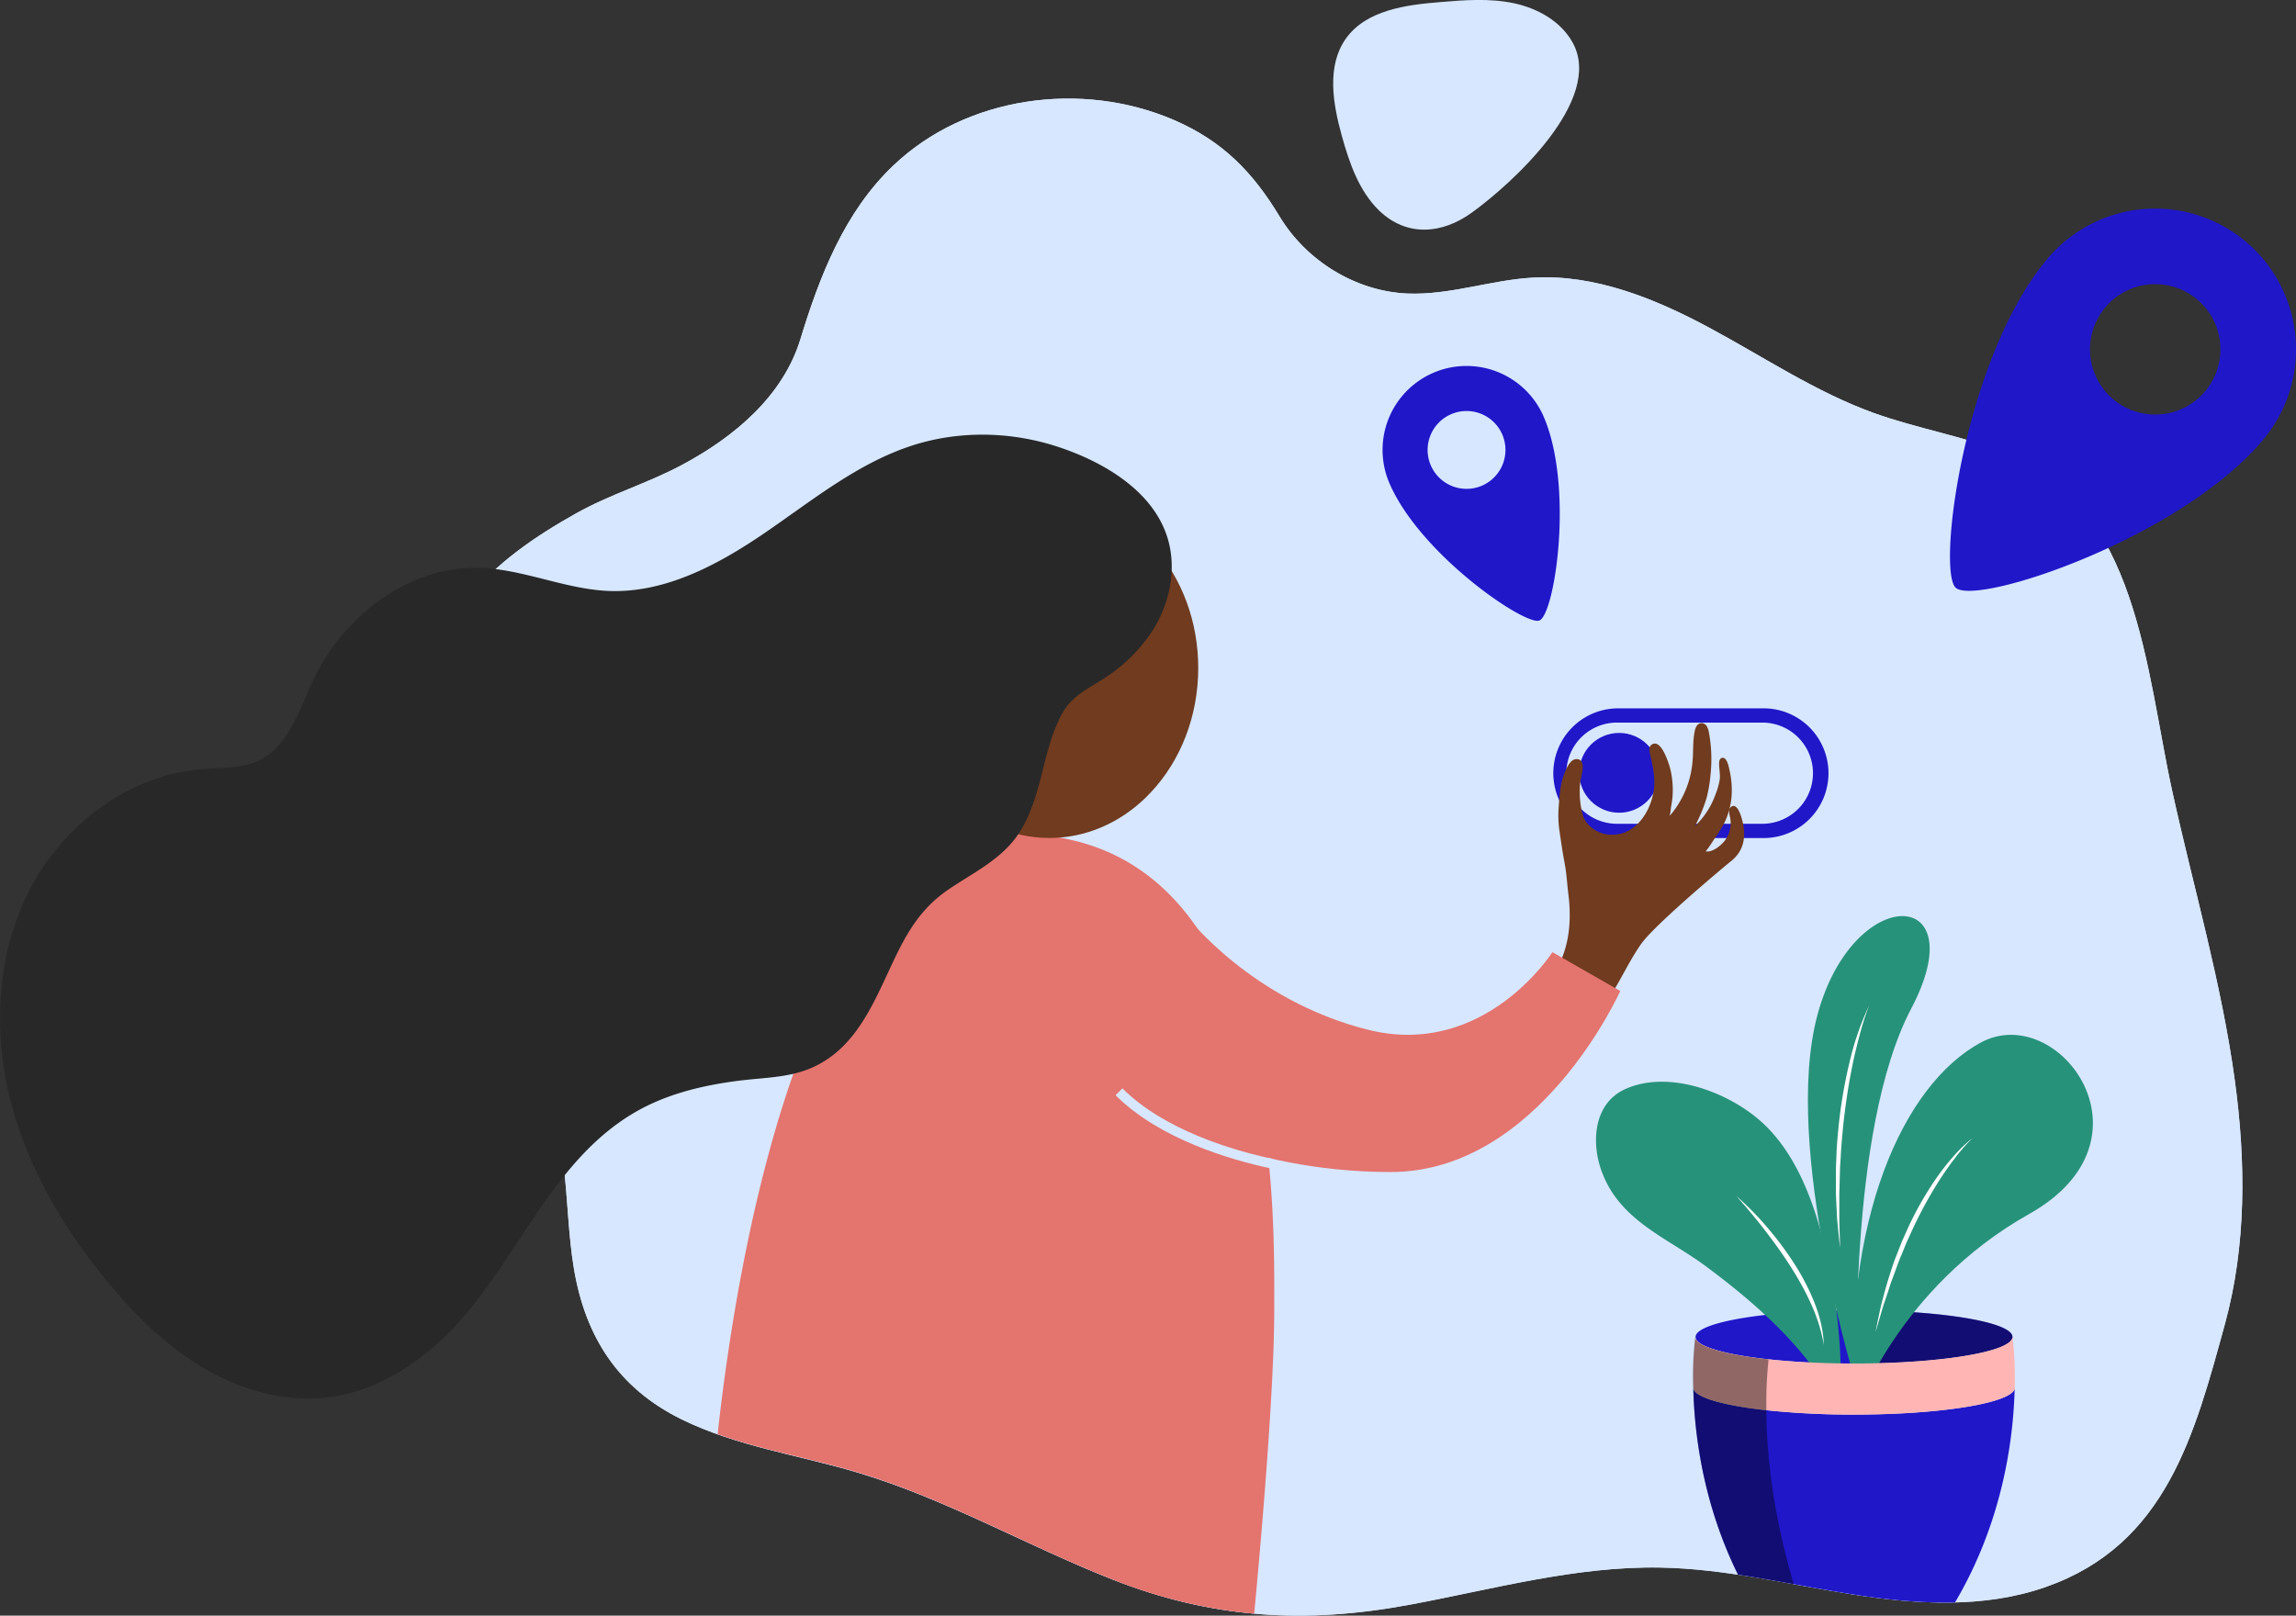<svg xmlns="http://www.w3.org/2000/svg" viewBox="0 0 981.38 690.73"><rect x="0" y="0" width="981.38" height="690.73" fill="#333333" stroke="none"/><g id="Final_Version" data-name="Final Version"><path d="M475.55,675.28C518.18,692.06,558,694.4,602.94,686c35.44-6.62,70.72-16.48,106.77-15.82,27.74.5,54.93,7.22,82.33,11.5s56.12,6,82.3-3.17C926,660.45,938.07,613.11,951,566.06c9.23-33.71,8.94-69.42,4.27-103.83-5.67-41.81-17.64-82.47-26.72-123.67-11.44-51.85-14.45-122.87-71.37-145-18.28-7.12-37.85-10.38-56.3-17-24.85-9-47-23.94-70.3-36.46s-48.89-22.89-75.28-21.41c-18.1,1-35.74,7.59-53.85,6.8-22.09-1-43.08-14-54.47-32.87s-24.33-32.36-45.39-41.39c-39.21-16.82-88.49-10.28-119.76,19.54C361,90.55,350.35,118,342.12,145c-7.46,24.42-28.34,41.9-50.77,53.85-14.88,7.92-30.43,12.4-45.17,20.67-17.44,9.78-34.3,21.21-46.78,37.08-15.42,19.61-22.92,44.33-27,69-5.26,32-4.2,67.82,16.39,92.87,11.33,13.77,27.61,23,37.92,37.56,17.81,25.09,13.75,57.62,18.61,86.42,4.91,29.09,18.85,51,46,64.36,23.62,11.6,50.23,15.24,75.44,22.81C404.31,640.84,439.25,661,475.55,675.28Z" style="fill:#d7e7ff"/><path d="M475.55,675.28C518.18,692.06,558,694.4,602.94,686c35.44-6.62,70.72-16.48,106.77-15.82,27.74.5,54.93,7.22,82.33,11.5s56.12,6,82.3-3.17C926,660.45,938.07,613.11,951,566.06c9.23-33.71,8.94-69.42,4.27-103.83-5.67-41.81-17.64-82.47-26.72-123.67-11.44-51.85-14.45-122.87-71.37-145-18.28-7.12-37.85-10.38-56.3-17-24.85-9-47-23.94-70.3-36.46s-48.89-22.89-75.28-21.41c-18.1,1-35.74,7.59-53.85,6.8-22.09-1-43.08-14-54.47-32.87s-24.33-32.36-45.39-41.39c-39.21-16.82-88.49-10.28-119.76,19.54C361,90.55,350.35,118,342.12,145c-7.46,24.42-28.34,41.9-50.77,53.85-14.88,7.92-30.43,12.4-45.17,20.67-17.44,9.78-34.3,21.21-46.78,37.08-15.42,19.61-22.92,44.33-27,69-5.26,32-4.2,67.82,16.39,92.87,11.33,13.77,27.61,23,37.92,37.56,17.81,25.09,13.75,57.62,18.61,86.42,4.91,29.09,18.85,51,46,64.36,23.62,11.6,50.23,15.24,75.44,22.81C404.31,640.84,439.25,661,475.55,675.28Z" style="fill:#d7e7ff"/><path d="M753.29,358.29H691.14a27.73,27.73,0,0,1,0-55.45h62.15a27.73,27.73,0,1,1,0,55.45Zm-62.15-49.36a21.63,21.63,0,0,0,0,43.26h62.15a21.63,21.63,0,0,0,0-43.26Z" style="fill:#2017c9"/><circle cx="692.06" cy="330.41" r="17.06" style="fill:#2017c9"/><path d="M741.48,344.67a1.5,1.5,0,0,0-.55-.11,2.08,2.08,0,0,0-1.82,1.94,9.11,9.11,0,0,0,.38,2.87,12.57,12.57,0,0,1-2.17,9.9c-1.62,2.18-5.54,5.39-8.33,4.67.35.09,3.8-5.32,4.22-5.93a49.38,49.38,0,0,0,3.95-6.44,32.16,32.16,0,0,0,3-15.86,36.73,36.73,0,0,0-.76-5.72c-.37-1.71-.71-3.87-1.78-5.3A1.63,1.63,0,0,0,736,324a1.6,1.6,0,0,0-1,1,4.33,4.33,0,0,0-.21,1.47c0,2.26.57,4.72.26,6.92a32.31,32.31,0,0,1-1.84,6.38,34.61,34.61,0,0,1-8.74,13.4,66.56,66.56,0,0,0,5.05-12.27,63.86,63.86,0,0,0,1.66-10.19,61.85,61.85,0,0,0-.74-17.55,7.54,7.54,0,0,0-.9-2.67,2.75,2.75,0,0,0-2.33-1.36,2.66,2.66,0,0,0-2,1.25,6.55,6.55,0,0,0-.84,2.27c-.85,4-.56,8.15-.87,12.22a40.93,40.93,0,0,1-8.52,22.37,12.27,12.27,0,0,1-1.53,1.68c.55-.47.68-3.14.81-3.88.25-1.34.45-2.68.59-4a38,38,0,0,0-.11-7.69,32.25,32.25,0,0,0-2.09-8.54c-.78-2-3.44-8.88-6.8-6.37a2.38,2.38,0,0,0-.85,1.76,7.53,7.53,0,0,0,.24,2c1.18,5.33,2.45,10.36,1.61,15.86-1.51,9.78-8.58,20-19.62,18.69-4.8-.58-9.48-3.87-10.76-8.59a37,37,0,0,1-1-13.89c.27-2.35,2.62-8.59-.78-9.64a3.24,3.24,0,0,0-2.9.74,8.47,8.47,0,0,0-1.85,2.5c-3,5.47-3.32,11.59-3.75,17.79a43.29,43.29,0,0,0,.34,9.31c.66,4.54,1.32,9.3,2.21,13.88s1.07,9,1.65,13.62c1.07,8.6.75,17.51-2.2,25.66-5.16,14.18-17.07,23.38-29,31.68-13.06,9.09-28.73,15.48-44.88,14.93C576.37,454.08,548,433.2,548,433.2l-8.58,56.63s27,7.16,42.58,8.49c24.87,2.11,49.75-11.94,67.79-27.91,14-12.41,26.56-27.34,37.21-42.65,5.34-7.69,9.06-16.56,14.54-24.28s32-30.15,38.57-35.48c4.59-3.76,6-8.76,5.16-14.52C745,351.75,743.73,345.58,741.48,344.67Z" style="fill:#703b1e"/><path d="M544.64,560.52c0,34.86-6,102.33-8.56,129.37a215.94,215.94,0,0,1-60.53-14.61C447,664,419.24,649.14,390.44,637.82c-7.78-3.06-15.63-5.86-23.61-8.25-19.87-6-40.61-9.5-60.09-16.41,7.76-71,35.81-248.93,122.41-256.28,1.84-.17,3.7-.25,5.6-.25,36.59,0,61,16.64,77.28,40.65l0,0C530.72,424.82,538.71,462,542.12,495,545,522.44,544.64,546.93,544.64,560.52Z" style="fill:#e4746e"/><path d="M489.35,474.82s41.47,26.26,105.06,26.26,98.14-77.41,98.14-77.41l-29-16.59s-29,45.62-78.79,33.18-77.41-48.38-77.41-48.38Z" style="fill:#e4746e"/><path d="M542.72,499.44c-16.52-3.56-47.05-12.35-65.9-31.2l2.94-2.93c18.09,18.09,47.76,26.61,63.84,30.08Z" style="fill:#d7e7ff"/><path d="M512.16,285.58c0,20.91-7.72,39.78-20.1,53-.81.88-1.65,1.75-2.51,2.58-11.07,10.66-25.37,17.1-41,17.1-35.13,0-63.59-32.56-63.59-72.71s28.46-72.71,63.59-72.71S512.16,245.42,512.16,285.58Z" style="fill:#703b1e"/><path d="M815.12,582.31c-7.09.42-14.72.65-22.67.65s-15.59-.23-22.68-.65c7.1-.42,14.73-.65,22.68-.65S808,581.89,815.12,582.31Z" style="opacity:0.43"/><path d="M861.19,593.22a1.84,1.84,0,0,1-.06.47c0-.28,0-.56,0-.84A1.55,1.55,0,0,1,861.19,593.22Z" style="opacity:0.43"/><g id="Plant_vase" data-name="Plant vase"><path d="M860.19,571.58c0,4.95-18.81,9.16-45.07,10.73-4.91.29-10.09.49-15.45.59q-3.55.06-7.22.06c-8,0-15.59-.23-22.68-.65l-1.94-.12-1.26-.09c-3.75-.26-7.33-.58-10.71-.94L754.4,581c-1-.12-2-.23-2.92-.36l-1.22-.15c-3.21-.43-6.19-.92-8.89-1.43l-.83-.17-.81-.16-.8-.17c-1.58-.34-3-.7-4.37-1.07l-.5-.14c-.61-.17-1.19-.35-1.74-.53l-.48-.15q-1.35-.45-2.46-.93l-.85-.38-.06,0-.42-.21-.39-.21-.31-.17a7.71,7.71,0,0,1-1.92-1.49,1.09,1.09,0,0,1-.13-.17,2.55,2.55,0,0,1-.57-1.17.71.71,0,0,1,0-.15,1.1,1.1,0,0,1,0-.18c0-6.29,30.33-11.39,67.75-11.39q5,0,9.89.12C835.06,561.11,860.19,565.85,860.19,571.58Z" style="fill:#2017c9"/><path d="M860.19,571.58c0,4.95-18.81,9.16-45.07,10.73-4.91.29-10.09.49-15.45.59a80.83,80.83,0,0,1,2.67-22.59C835.06,561.11,860.19,565.85,860.19,571.58Z" style="opacity:0.43"/><path d="M792.7,604.71s18-53.91,74.65-85.71,12.44-91.23-20.74-73.26S787.17,521.77,792.7,604.71Z" style="fill:#27927a"/><path d="M843.16,486.52a75,75,0,0,0-7.71,8.82c-2.41,3.07-4.58,6.31-6.71,9.57a181.5,181.5,0,0,0-11.18,20.5l-2.44,5.31c-.78,1.79-1.46,3.62-2.22,5.41-1.57,3.57-2.76,7.29-4.16,10.94-.72,1.82-1.24,3.7-1.87,5.55L805,558.19c-1.15,3.74-2.16,7.52-3.34,11.27.74-3.85,1.57-7.69,2.4-11.53,1-3.78,2-7.61,3.17-11.35s2.39-7.5,3.88-11.14c.72-1.83,1.42-3.68,2.19-5.49l2.42-5.39a143.29,143.29,0,0,1,11.69-20.51,104,104,0,0,1,7.26-9.33A63,63,0,0,1,843.16,486.52Z" style="fill:#fff"/><path d="M786.48,605.4A249.49,249.49,0,0,0,779,529.23c-4.47-17.05-11.44-35.25-24.24-47.85-14-13.81-40.8-24.45-60.08-15.76-13.47,6.07-14.62,22.63-10.14,35,7.78,21.43,28,28.39,44.85,40.94,17.4,12.93,34.53,27.66,47.24,45.37C780.66,592.57,784.35,598.71,786.48,605.4Z" style="fill:#27927a"/><path d="M742.25,511.4a129.28,129.28,0,0,1,13.17,13.41,139.81,139.81,0,0,1,11.28,15.1,97.2,97.2,0,0,1,8.74,16.74,62.89,62.89,0,0,1,2.86,9,50,50,0,0,1,1.27,9.33A71,71,0,0,0,774,557.25q-1.9-4.23-4.19-8.29c-1.49-2.72-3.1-5.37-4.79-8s-3.42-5.19-5.23-7.71-3.68-5-5.58-7.48-3.86-4.89-5.86-7.28S744.32,513.75,742.25,511.4Z" style="fill:#fff"/><path d="M793.9,593.65s-4.65-109.89,23-162.42S792,377.32,776.81,434,793.9,593.65,793.9,593.65Z" style="fill:#27927a"/><path d="M798.92,429.85a119.74,119.74,0,0,0-4,12.5l-.86,3.17-.77,3.19c-.54,2.12-1,4.26-1.43,6.4-1.77,8.57-3.05,17.22-4,25.91-.4,4.36-.86,8.71-1.05,13.08-.11,2.18-.32,4.36-.36,6.55l-.18,6.56c0,1.1-.09,2.19-.09,3.29l0,3.28v6.58c0,4.38.28,8.76.31,13.16q-.37-3.27-.68-6.56c-.2-2.18-.47-4.37-.61-6.57l-.32-6.59-.15-3.29c0-1.1,0-2.2,0-3.3V500.6c0-2.2.15-4.4.22-6.6.13-4.41.58-8.79,1-13.18a206.63,206.63,0,0,1,4.45-26.05A123.08,123.08,0,0,1,798.92,429.85Z" style="fill:#fff"/><path d="M861.13,593.7c-.55,21.86-5.17,57-25.5,91.41-14.51.36-29.22-1.19-43.58-3.43-8.46-1.33-16.9-2.88-25.34-4.4-7.94-1.43-15.87-2.86-23.83-4.06-15-30.44-18.62-60.13-19.11-79.5,1,3.86,13.15,7.22,31.19,9.2a354.86,354.86,0,0,0,37.49,1.86C829.48,604.78,859.67,599.86,861.13,593.7Z" style="fill:#2017c9"/><path d="M861.17,591.93c0,.3,0,.61,0,.92s0,.56,0,.84c-1.47,6.17-31.66,11.09-68.68,11.09A352,352,0,0,1,755,602.91c-18-2-30.21-5.34-31.19-9.19,0-.3,0-.6,0-.89a141.3,141.3,0,0,1,.91-21.25h0a1.1,1.1,0,0,0,0,.18.71.71,0,0,0,0,.15,2.55,2.55,0,0,0,.57,1.17,1.09,1.09,0,0,0,.13.17,7.71,7.71,0,0,0,1.92,1.49l.31.17.39.21.42.21.06,0,.85.38q1.11.48,2.46.93l.48.15c.55.18,1.13.36,1.74.53l.5.14c1.33.37,2.79.73,4.37,1.07l.8.17.81.16.83.17c2.7.51,5.68,1,8.89,1.43l1.22.15c1,.13,1.93.24,2.92.36l1.46.16c3.38.36,7,.68,10.71.94l1.26.09,1.94.12c7.09.42,14.72.65,22.68.65q3.66,0,7.22-.06c5.36-.1,10.54-.3,15.45-.59,26.26-1.57,45.07-5.78,45.07-10.73h0A140.58,140.58,0,0,1,861.17,591.93Z" style="fill:#ffb5b3"/><path d="M766.71,677.28c-7.94-1.43-15.87-2.86-23.83-4.06-15-30.44-18.62-60.13-19.11-79.5a1.66,1.66,0,0,1-.07-.49,1.13,1.13,0,0,1,0-.41,141.22,141.22,0,0,1,.91-21.24h0a1.15,1.15,0,0,0,0,.18,1,1,0,0,0,0,.19,1.35,1.35,0,0,0,.09.33,1.31,1.31,0,0,0,.12.27,1.49,1.49,0,0,0,.14.24,4.51,4.51,0,0,0,1.2,1.25c.12.1.26.19.4.29a10.3,10.3,0,0,0,1.37.79,2.22,2.22,0,0,0,.41.2,8.58,8.58,0,0,0,.92.42,5.48,5.48,0,0,0,.56.23,39.66,39.66,0,0,0,4.79,1.57c.6.16,1.24.33,1.9.49q1.47.36,3.09.69l.81.17,1.26.25c1.22.23,2.5.46,3.83.66s2.42.38,3.68.56h.11l1.52.21c1.66.22,3.37.41,5.14.61A174.82,174.82,0,0,0,755,602.92C755.07,621,757.57,646.36,766.71,677.28Z" style="opacity:0.43"/></g><path d="M612.75,159.34a35.91,35.91,0,0,0-18.92,47.12c13.11,30.69,58.33,61.32,64.17,58.82,6.62-2.82,14.74-56.9,1.88-87A35.92,35.92,0,0,0,612.75,159.34Zm20.64,48.32a16.64,16.64,0,1,1,8.76-21.83A16.65,16.65,0,0,1,633.39,207.66Z" style="fill:#2017c9"/><path d="M959.78,103.17a60.2,60.2,0,0,0-84.77,7.6c-35.85,42.92-47.17,133.76-39,140.58,9.25,7.73,96.2-21.29,131.38-63.42A60.17,60.17,0,0,0,959.78,103.17Zm-56.46,67.58a27.88,27.88,0,1,1,39.28-3.52A27.89,27.89,0,0,1,903.32,170.75Z" style="fill:#2017c9"/><path d="M629.08,90.92c17.49-12.63,56.47-48.31,43.17-72.62-5-9.18-15-14.77-25.25-16.93S626.17,0,615.74.88c-14.92,1.19-31.81,3.45-40.49,15.65C567,28.19,569.67,44.17,573.51,58c3.24,11.65,7.34,23.65,16,32.05C601.44,101.49,616.53,100,629.08,90.92Z" style="fill:#d7e7ff"/><path d="M212.69,243.42c16.06,2.14,31.54,8.65,47.77,9.24,24,.87,46.57-11.26,66.43-24.83s38.92-29.18,61.7-36.92c20.25-6.88,42.68-6.63,63-.08,19.59,6.32,41.78,19,47.7,40,3.67,13.06.55,27.48-6.75,38.91a68.7,68.7,0,0,1-19.35,19.46c-7.66,5.22-15,7.82-19.56,16.52s-6.5,18.15-8.94,27.5-5.5,18.84-11.61,26.33c-7.5,9.19-18.47,14.38-28.05,21-11.29,7.8-17.18,17.75-23,30-7.16,15.08-13.61,31.6-27.12,41.4-12.64,9.16-24.94,8.26-39.84,10.18-15.24,2-30.49,5.7-43.86,13.53-37.56,22-51.34,67.73-82.11,96.78-13.11,12.37-29.32,22.08-47.15,24.73-18.52,2.75-37.65-2.34-53.88-11.68s-29.83-22.69-41.79-37.1C26.79,524.93,11,497.86,3.93,468.2s-4.95-62.1,9.39-89,41.63-47.44,72-50.25c6.76-.63,13.64-.41,20.24-2,17.88-4.26,22.31-24.66,29.71-39,13.58-26.29,41.29-46.85,71.57-45.11Q209.78,243,212.69,243.42Z" style="fill:#282828"/></g></svg>